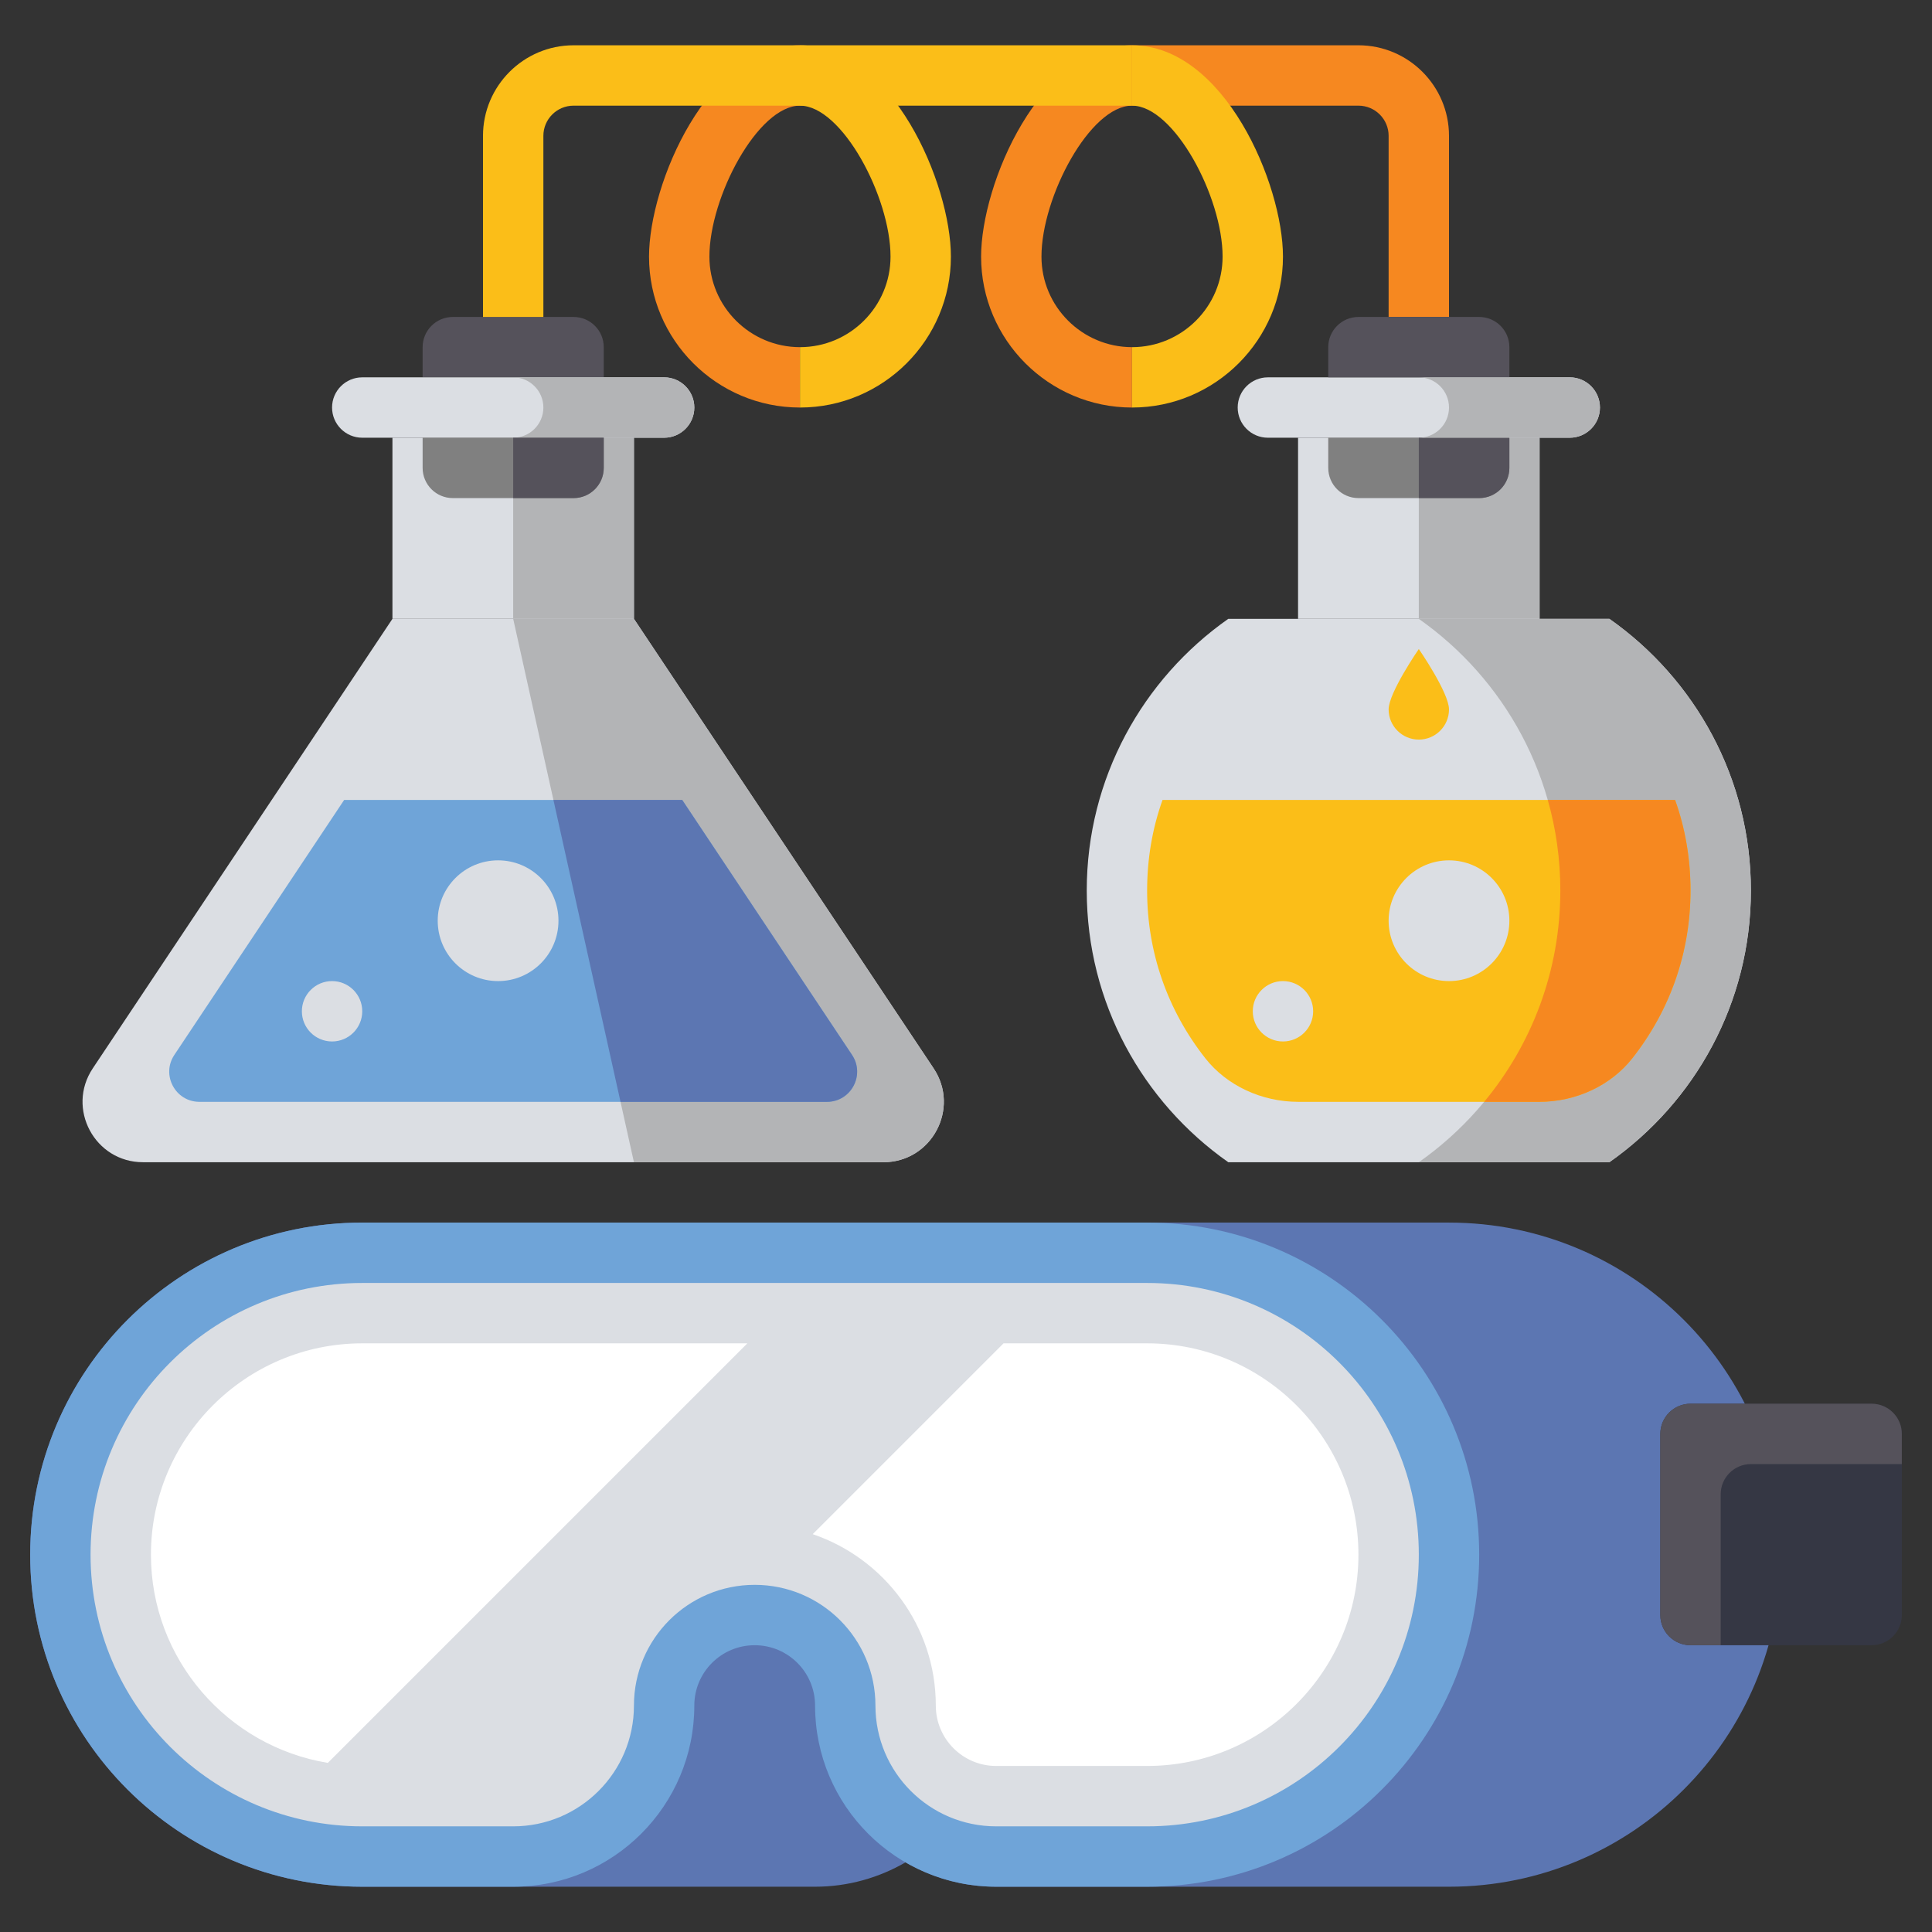 <?xml version="1.0" encoding="utf-8"?>
<!-- Generator: Adobe Illustrator 23.0.0, SVG Export Plug-In . SVG Version: 6.00 Build 0)  -->
<svg version="1.1" id="Layer_1" xmlns="http://www.w3.org/2000/svg" xmlns:xlink="http://www.w3.org/1999/xlink" x="0px" y="0px"
	 viewBox="0 0 64 64" style="enable-background:new 0 0 64 64;" xml:space="preserve">
<rect x="0" y="0" width="64" height="64" fill="#333333" stroke="none"/>
<style type="text/css">
	.st0{fill:#353744;}
	.st1{fill:#F68820;}
	.st2{fill:#808080;}
	.st3{fill:#5C76B2;}
	.st4{fill:#6FA4D8;}
	.st5{fill:#DBDEE3;}
	.st6{fill:#B3B4B6;}
	.st7{fill:#FBBE18;}
	.st8{fill:#EEC78E;}
	.st9{fill:#DB9E68;}
	.st10{fill:#55525B;}
	.st11{fill:#FFFFFF;}
	.st12{fill:#1C1D28;}
	.st13{fill:#FBD301;}
	.st14{fill:#BE7850;}
	.st15{fill:#4C52A3;}
	.st16{fill:#BF6B1E;}
	.st17{fill:#5F7ABC;}
	.st18{fill:#D4761E;}
	.st19{fill:#5D76B2;}
	.st20{fill:#668DC5;}
</style>
<g>
	<g>
		<path class="st1" d="M48,10.5h-2v-6c0-0.552-0.448-1-1-1h-7.5v-2H45c1.654,0,3,1.346,3,3V10.5z"/>
	</g>
	<g>
		<path class="st1" d="M37.5,13.5c-2.757,0-5-2.243-5-5c0-2.403,1.947-7,5-7v2c-1.391,0-3,3.025-3,5c0,1.654,1.346,3,3,3V13.5z"/>
	</g>
	<g>
		<path class="st1" d="M26.5,13.5c-2.757,0-5-2.243-5-5c0-2.403,1.947-7,5-7v2c-1.391,0-3,3.025-3,5c0,1.654,1.346,3,3,3V13.5z"/>
	</g>
	<g>
		<path class="st10" d="M20,12.5h-6v-1c0-0.552,0.448-1,1-1h4c0.552,0,1,0.448,1,1V12.5z"/>
	</g>
	<g>
		<path class="st3" d="M48,40.5H12c-6.075,0-11,4.925-11,11s4.925,11,11,11h15c1.094,0,2.117-0.298,3-0.809
			c0.883,0.512,1.906,0.809,3,0.809h15c6.075,0,11-4.925,11-11S54.075,40.5,48,40.5z"/>
	</g>
	<g>
		<path class="st4" d="M25,54.5L25,54.5c-1.105,0-2,0.895-2,2v0c0,3.314-2.686,6-6,6h-5c-6.075,0-11-4.925-11-11v0
			c0-6.075,4.925-11,11-11h26c6.075,0,11,4.925,11,11v0c0,6.075-4.925,11-11,11h-5c-3.314,0-6-2.686-6-6v0
			C27,55.395,26.105,54.5,25,54.5z"/>
	</g>
	<g>
		<path class="st5" d="M3,51.5L3,51.5c0,4.971,4.029,9,9,9h5c2.209,0,4-1.791,4-4v0c0-2.209,1.791-4,4-4h0c2.209,0,4,1.791,4,4v0
			c0,2.209,1.791,4,4,4h5c4.971,0,9-4.029,9-9v0c0-4.971-4.029-9-9-9H12C7.029,42.5,3,46.529,3,51.5z"/>
	</g>
	<g>
		<path class="st0" d="M56,54.5h6c0.552,0,1-0.448,1-1v-6c0-0.552-0.448-1-1-1h-6c-0.552,0-1,0.448-1,1v6
			C55,54.052,55.448,54.5,56,54.5z"/>
	</g>
	<g>
		<path class="st10" d="M57,49.5c0-0.552,0.448-1,1-1h5v-1c0-0.552-0.448-1-1-1h-6c-0.552,0-1,0.448-1,1v6c0,0.552,0.448,1,1,1h1
			V49.5z"/>
	</g>
	<g>
		<g>
			<path class="st11" d="M38,44.5h-4.757l-6.321,6.321C29.289,51.625,31,53.864,31,56.5c0,1.103,0.897,2,2,2h5c3.859,0,7-3.141,7-7
				S41.859,44.5,38,44.5z"/>
		</g>
		<g>
			<path class="st11" d="M10.859,58.398L24.757,44.5H12c-3.859,0-7,3.141-7,7C5,54.97,7.541,57.851,10.859,58.398z"/>
		</g>
	</g>
	<g>
		<rect x="13" y="14.5" class="st5" width="8" height="6"/>
	</g>
	<g>
		<rect x="17" y="14.5" class="st6" width="4" height="6"/>
	</g>
	<g>
		<path class="st5" d="M21,20.5l9.927,14.891c0.886,1.329-0.067,3.109-1.664,3.109H4.737c-1.597,0-2.55-1.78-1.664-3.109L13,20.5H21
			z"/>
	</g>
	<g>
		<path class="st6" d="M30.927,35.391L21,20.5h-4l4,18h8.263C30.86,38.5,31.813,36.72,30.927,35.391z"/>
	</g>
	<g>
		<path class="st4" d="M27.393,36.5H6.607c-0.798,0-1.275-0.89-0.832-1.554L11.4,26.5h11.2l5.625,8.446
			C28.667,35.61,28.191,36.5,27.393,36.5z"/>
	</g>
	<g>
		<path class="st3" d="M20.556,36.5h6.837c0.798,0,1.275-0.89,0.832-1.554L22.6,26.5h-4.267L20.556,36.5z"/>
	</g>
	<g>
		<path class="st5" d="M22,14.5H12c-0.552,0-1-0.448-1-1v0c0-0.552,0.448-1,1-1h10c0.552,0,1,0.448,1,1v0
			C23,14.052,22.552,14.5,22,14.5z"/>
	</g>
	<g>
		<path class="st6" d="M22,12.5h-5c0.552,0,1,0.448,1,1s-0.448,1-1,1h5c0.552,0,1-0.448,1-1S22.552,12.5,22,12.5z"/>
	</g>
	<g>
		<rect x="43" y="14.5" class="st5" width="8" height="6"/>
	</g>
	<g>
		<rect x="47" y="14.5" class="st6" width="4" height="6"/>
	</g>
	<g>
		<path class="st5" d="M52,14.5H42c-0.552,0-1-0.448-1-1v0c0-0.552,0.448-1,1-1h10c0.552,0,1,0.448,1,1v0
			C53,14.052,52.552,14.5,52,14.5z"/>
	</g>
	<g>
		<path class="st5" d="M36,29.5c0,3.724,1.856,7.01,4.688,9h12.625c2.832-1.99,4.688-5.276,4.688-9s-1.856-7.01-4.688-9H40.688
			C37.856,22.49,36,25.776,36,29.5z"/>
	</g>
	<g>
		<path class="st6" d="M53.312,20.5H47c2.832,1.99,4.687,5.276,4.687,9s-1.856,7.01-4.687,9h6.312c2.832-1.99,4.688-5.276,4.688-9
			S56.144,22.49,53.312,20.5z"/>
	</g>
	<g>
		<path class="st7" d="M56,29.5c0,2.04-0.67,3.96-1.93,5.56c-0.71,0.9-1.86,1.44-3.08,1.44h-7.98c-1.22,0-2.37-0.54-3.08-1.44
			C38.67,33.46,38,31.54,38,29.5c0-1.04,0.17-2.05,0.51-3h16.98C55.83,27.45,56,28.46,56,29.5z"/>
	</g>
	<g>
		<path class="st1" d="M55.49,26.5h-4.218c0.271,0.953,0.416,1.96,0.416,3c0,2.662-0.948,5.099-2.523,7h1.825
			c1.22,0,2.37-0.54,3.08-1.44c1.26-1.6,1.93-3.52,1.93-5.56C56,28.46,55.83,27.45,55.49,26.5z"/>
	</g>
	<g>
		<path class="st2" d="M19,16.5h-4c-0.552,0-1-0.448-1-1v-1h6v1C20,16.052,19.552,16.5,19,16.5z"/>
	</g>
	<g>
		<path class="st10" d="M50,12.5h-6v-1c0-0.552,0.448-1,1-1h4c0.552,0,1,0.448,1,1V12.5z"/>
	</g>
	<g>
		<path class="st2" d="M49,16.5h-4c-0.552,0-1-0.448-1-1v-1h6v1C50,16.052,49.552,16.5,49,16.5z"/>
	</g>
	<g>
		<path class="st10" d="M17,14.5v2h2c0.552,0,1-0.448,1-1v-1H17z"/>
	</g>
	<g>
		<path class="st10" d="M47,14.5v2h2c0.552,0,1-0.448,1-1v-1H47z"/>
	</g>
	<g>
		<path class="st6" d="M52,12.5h-5c0.552,0,1,0.448,1,1s-0.448,1-1,1h5c0.552,0,1-0.448,1-1S52.552,12.5,52,12.5z"/>
	</g>
	<g>
		<path class="st7" d="M26.5,13.5v-2c1.654,0,3-1.346,3-3c0-1.975-1.609-5-3-5v-2c3.053,0,5,4.597,5,7
			C31.5,11.257,29.257,13.5,26.5,13.5z"/>
	</g>
	<g>
		<path class="st7" d="M37.5,13.5v-2c1.654,0,3-1.346,3-3c0-1.975-1.609-5-3-5v-2c3.053,0,5,4.597,5,7
			C42.5,11.257,40.257,13.5,37.5,13.5z"/>
	</g>
	<g>
		<path class="st7" d="M18,10.5h-2v-6c0-1.654,1.346-3,3-3h18.5v2H19c-0.552,0-1,0.448-1,1V10.5z"/>
	</g>
	<g>
		<path class="st7" d="M48,23.5c0,0.552-0.448,1-1,1s-1-0.448-1-1s1-2,1-2S48,22.948,48,23.5z"/>
	</g>
	<g>
		<circle class="st5" cx="11" cy="33.5" r="1"/>
	</g>
	<g>
		<circle class="st5" cx="16.5" cy="30.5" r="2"/>
	</g>
	<g>
		<circle class="st5" cx="42.5" cy="33.5" r="1"/>
	</g>
	<g>
		<circle class="st5" cx="48" cy="30.5" r="2"/>
	</g>
</g>
</svg>
